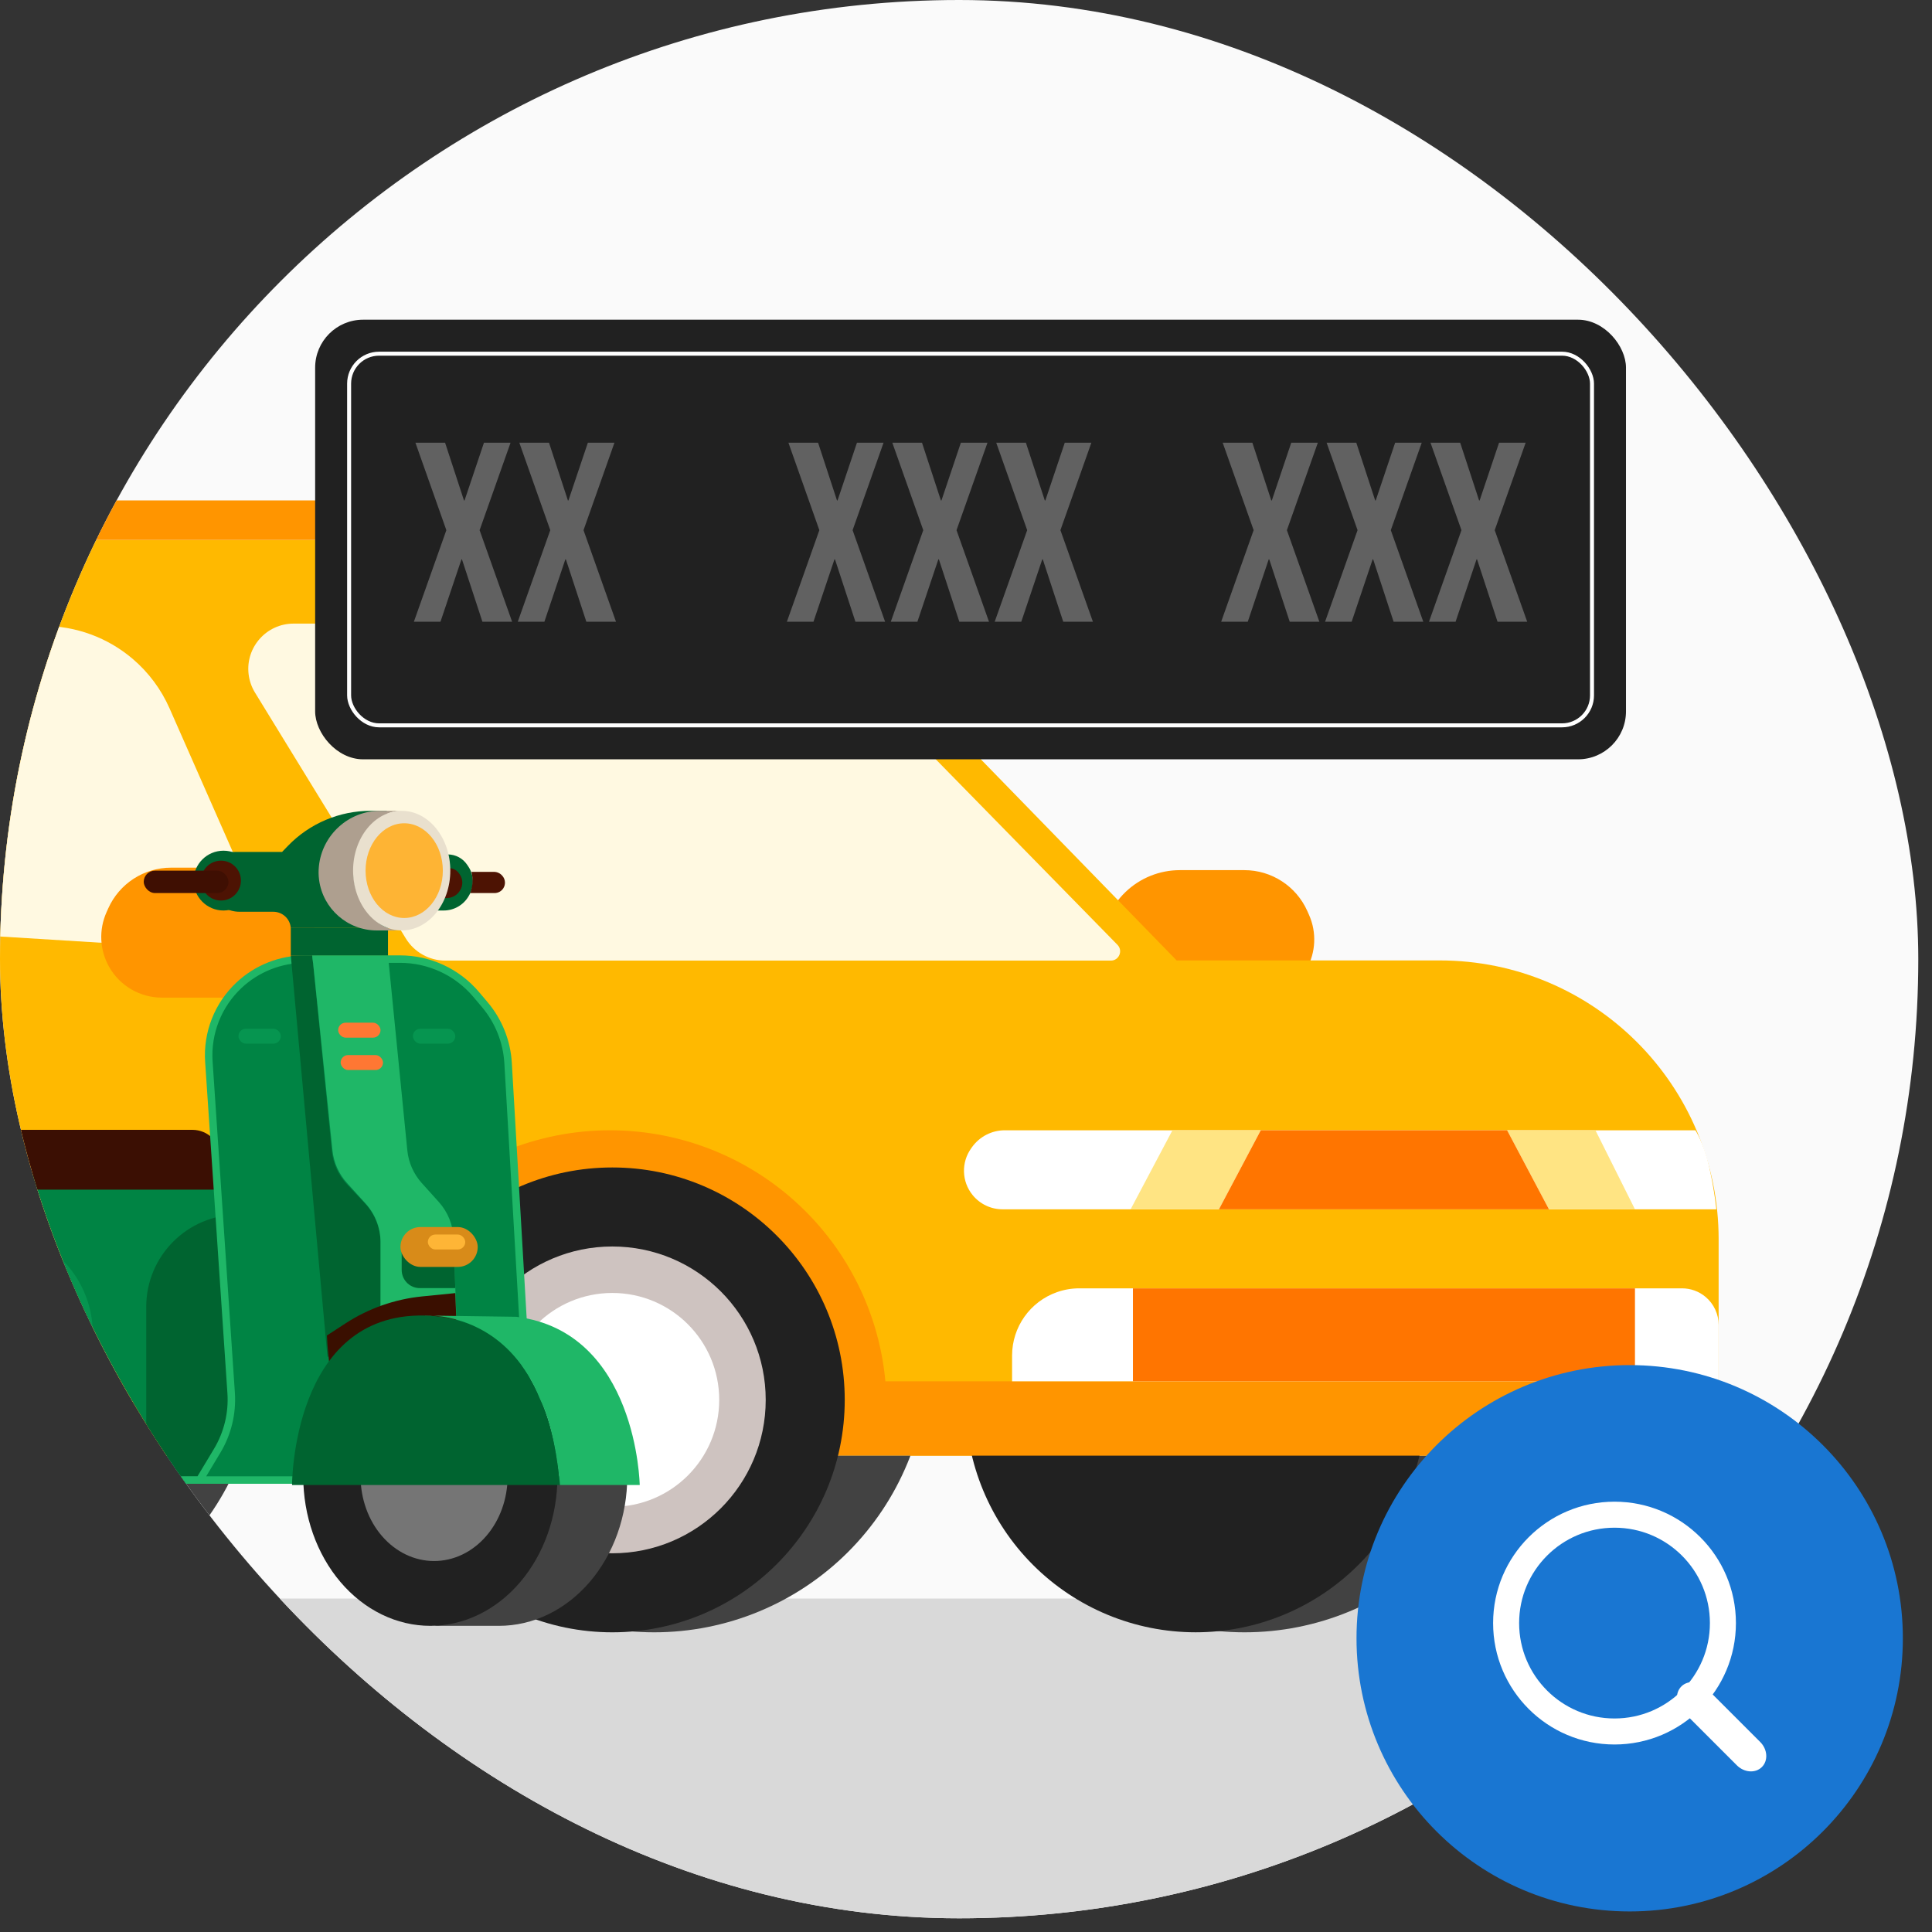 <svg width="94" height="94" viewBox="0 0 94 94" fill="none" xmlns="http://www.w3.org/2000/svg">
    <rect x="0" y="0" width="94" height="94" fill="#333333" stroke="none"/>
    <defs>
        <clipPath id="clip0_6683_160296">
            <rect width="93.333" height="93.333" fill="white" />
        </clipPath>
        <clipPath id="clip1_6683_160296">
            <rect width="93.333" height="93.333" rx="46.667" fill="white" />
        </clipPath>
        <clipPath id="clip2_6683_160296">
            <rect width="26.582" height="26.582" fill="white" transform="translate(66 66.418)" />
        </clipPath>
        <clipPath id="clip3_6683_160296">
            <rect width="13.291" height="13.291" fill="white" transform="translate(72.645 73.063)" />
        </clipPath>
    </defs>
    <g clip-path="url(#clip0_6683_160296)">
        <g clip-path="url(#clip1_6683_160296)">
            <rect width="93.333" height="93.333" rx="46.667" fill="#FAFAFA" />
            <rect y="77.778" width="96.444" height="18.667" fill="#D9D9D9" />
            <path
                d="M63.691 44.516L63.609 44.331C63.071 43.118 61.869 42.336 60.543 42.336H57.405C56.42 42.336 55.473 42.717 54.763 43.398C54.011 44.118 53.586 45.114 53.586 46.156V48.66H60.994C62.063 48.66 63.047 48.083 63.569 47.15C64.022 46.34 64.067 45.364 63.691 44.516Z"
                fill="#FF9500" />
            <path
                d="M-46.878 70.824H80C81.999 70.824 83.619 69.204 83.619 67.206V60.298C83.619 52.804 77.543 46.729 70.049 46.729H57.249L40.659 29.69C38.531 27.503 35.609 26.27 32.557 26.27H-34.123C-37.583 26.27 -40.906 27.616 -43.391 30.022C-45.018 31.598 -46.329 33.47 -47.253 35.539L-51.185 44.344C-52.222 46.665 -52.758 49.179 -52.758 51.722V64.944C-52.758 68.192 -50.126 70.824 -46.878 70.824Z"
                fill="#FFB900" />
            <path
                d="M22.775 24.348H-26.441C-27.911 24.348 -29.294 25.069 -30.142 26.27H26.512L26.166 25.878C25.308 24.905 24.072 24.348 22.775 24.348Z"
                fill="#FF9500" />
            <path fill-rule="evenodd" clip-rule="evenodd"
                d="M48.08 70.825C48.126 70.944 48.173 71.063 48.222 71.181C48.893 72.8 49.876 74.271 51.115 75.51C52.354 76.749 53.825 77.732 55.444 78.403C57.063 79.074 58.798 79.419 60.55 79.419C62.303 79.419 64.038 79.074 65.657 78.403C67.275 77.732 68.746 76.749 69.986 75.51C71.225 74.271 72.208 72.8 72.878 71.181C72.927 71.063 72.975 70.944 73.02 70.825H48.08Z"
                fill="#424242" />
            <path
                d="M69.37 68.223C69.37 71.192 68.191 74.04 66.091 76.139C63.992 78.239 61.144 79.418 58.175 79.418C55.206 79.418 52.358 78.239 50.259 76.139C48.16 74.04 46.98 71.192 46.98 68.223L58.175 68.223H69.37Z"
                fill="#212121" />
            <path fill-rule="evenodd" clip-rule="evenodd"
                d="M-13.21 70.825C-13.165 70.944 -13.118 71.063 -13.069 71.182C-12.398 72.801 -11.415 74.272 -10.176 75.511C-8.937 76.75 -7.466 77.733 -5.847 78.403C-4.228 79.074 -2.493 79.419 -0.741 79.419C1.012 79.419 2.747 79.074 4.366 78.403C5.985 77.733 7.456 76.75 8.695 75.511C9.934 74.272 10.917 72.801 11.587 71.182C11.636 71.063 11.684 70.944 11.729 70.825H-13.21Z"
                fill="#424242" />
            <path
                d="M8.08 68.223C8.08 71.192 6.9 74.04 4.801 76.139C2.701 78.239 -0.146 79.418 -3.115 79.418C-6.084 79.418 -8.932 78.239 -11.031 76.139C-13.131 74.04 -14.31 71.192 -14.31 68.223L-3.115 68.223H8.08Z"
                fill="#212121" />
            <path
                d="M-52.758 64.944V64.492L16.222 67.206H83.619C83.619 69.204 81.999 70.824 80 70.824H-46.878C-50.126 70.824 -52.758 68.192 -52.758 64.944Z"
                fill="#FF9500" />
            <path
                d="M83.619 67.206H49.242V65.954C49.242 64.565 50.119 63.327 51.43 62.867C51.778 62.745 52.144 62.683 52.513 62.683H81.838C82.258 62.683 82.664 62.831 82.985 63.101C83.387 63.44 83.619 63.938 83.619 64.463V67.206Z"
                fill="white" />
            <path d="M55.122 67.206V62.683H79.548V67.206H55.122Z" fill="#FF7500" />
            <path
                d="M47.257 55.863L47.296 55.808C47.666 55.296 48.258 54.993 48.889 54.993H82.488C82.488 54.993 82.904 55.62 83.166 56.803C83.429 57.985 83.506 58.838 83.506 58.838H48.778C48.213 58.838 47.678 58.583 47.322 58.145C46.786 57.486 46.76 56.551 47.257 55.863Z"
                fill="white" />
            <path d="M55.009 58.838L57.044 54.993H61.342L59.306 58.838H55.009Z" fill="#FFE483" />
            <path d="M79.548 58.838H75.364L73.328 54.993H77.626L79.548 58.838Z" fill="#FFE483" />
            <path d="M59.306 58.838L61.342 54.993H73.328L75.364 58.838H59.306Z" fill="#FF7500" />
            <path
                d="M43.136 68.45C43.136 66.683 42.787 64.933 42.111 63.3C41.435 61.668 40.444 60.184 39.194 58.935C37.944 57.685 36.461 56.694 34.828 56.017C33.196 55.341 31.446 54.993 29.679 54.993C27.912 54.993 26.162 55.341 24.529 56.017C22.896 56.694 21.413 57.685 20.163 58.935C18.914 60.184 17.922 61.668 17.246 63.3C16.57 64.933 16.222 66.683 16.222 68.45L29.679 68.45H43.136Z"
                fill="#FF9500" />
            <path fill-rule="evenodd" clip-rule="evenodd"
                d="M19.357 70.825C19.403 70.944 19.45 71.063 19.499 71.181C20.17 72.8 21.153 74.271 22.392 75.51C23.631 76.749 25.102 77.732 26.721 78.403C28.34 79.074 30.075 79.419 31.827 79.419C33.58 79.419 35.315 79.074 36.934 78.403C38.553 77.732 40.024 76.749 41.263 75.51C42.502 74.271 43.485 72.8 44.155 71.181C44.204 71.063 44.252 70.944 44.297 70.825H19.357Z"
                fill="#424242" />
            <path
                d="M41.1 68.111C41.1 74.356 36.037 79.419 29.792 79.419C23.546 79.419 18.483 74.356 18.483 68.111C18.483 61.865 23.546 56.802 29.792 56.802C36.037 56.802 41.1 61.865 41.1 68.111Z"
                fill="#212121" />
            <path
                d="M37.255 68.11C37.255 72.232 33.914 75.574 29.792 75.574C25.67 75.574 22.328 72.232 22.328 68.11C22.328 63.989 25.67 60.647 29.792 60.647C33.914 60.647 37.255 63.989 37.255 68.11Z"
                fill="#CEC3C0" />
            <path
                d="M34.993 68.11C34.993 70.983 32.664 73.312 29.792 73.312C26.919 73.312 24.59 70.983 24.59 68.11C24.59 65.237 26.919 62.908 29.792 62.908C32.664 62.908 34.993 65.237 34.993 68.11Z"
                fill="white" />
            <path
                d="M-13.711 42.775L-12.049 30.454H2.101C3.698 30.454 5.242 31.023 6.457 32.058C7.227 32.714 7.84 33.536 8.248 34.462L13.508 46.399L-12.029 44.822C-13.078 44.758 -13.851 43.816 -13.711 42.775Z"
                fill="#FFF9E1" />
            <path
                d="M14.284 30.341H38.494C38.859 30.341 39.208 30.488 39.463 30.749L54.369 45.969C54.649 46.255 54.447 46.738 54.046 46.738H21.672C20.885 46.738 20.155 46.329 19.744 45.659L12.406 33.697C12.238 33.423 12.132 33.116 12.095 32.797C11.944 31.489 12.967 30.341 14.284 30.341Z"
                fill="#FFF9E1" />
            <path
                d="M5.184 44.381L5.267 44.196C5.807 42.99 7.005 42.215 8.326 42.215H11.557C12.54 42.215 13.485 42.592 14.199 43.268C14.964 43.993 15.398 45.001 15.398 46.056V48.539H7.877C6.813 48.539 5.831 47.966 5.308 47.04C4.847 46.224 4.801 45.237 5.184 44.381Z"
                fill="#FF9500" />
            <path
                d="M30.519 71.828C30.519 72.783 30.358 73.73 30.044 74.612C29.73 75.495 29.27 76.297 28.69 76.973C28.11 77.648 27.422 78.184 26.664 78.55C25.906 78.916 25.094 79.104 24.274 79.104C23.454 79.104 22.237 79.104 21.355 79.104C20.472 79.104 20.337 77.689 19.858 76.973C19.278 76.297 18.818 75.495 18.504 74.612C18.19 73.73 18.029 72.783 18.029 71.828L24.274 71.828H30.519Z"
                fill="#424242" />
            <path
                d="M27.123 71.828C27.123 72.783 26.963 73.73 26.653 74.612C26.342 75.495 25.886 76.297 25.312 76.973C24.738 77.648 24.056 78.184 23.305 78.55C22.555 78.916 21.751 79.104 20.939 79.104C20.127 79.104 19.322 78.916 18.572 78.55C17.822 78.184 17.14 77.648 16.566 76.973C15.991 76.297 15.536 75.495 15.225 74.612C14.914 73.73 14.754 72.783 14.754 71.828L20.939 71.828H27.123Z"
                fill="#212121" />
            <path
                d="M24.698 71.828C24.698 72.369 24.605 72.906 24.426 73.406C24.246 73.906 23.982 74.361 23.65 74.743C23.318 75.126 22.924 75.43 22.49 75.637C22.056 75.844 21.59 75.951 21.121 75.951C20.651 75.951 20.186 75.844 19.752 75.637C19.318 75.43 18.923 75.126 18.591 74.743C18.259 74.361 17.995 73.906 17.816 73.406C17.636 72.906 17.543 72.369 17.543 71.828L21.121 71.828H24.698Z"
                fill="#757575" />
            <path
                d="M-8.287 63.321V71.828H11.48V57.154H-3.115L-5.436 58.455C-7.196 59.442 -8.287 61.303 -8.287 63.321Z"
                fill="#008444" />
            <path d="M7.115 63.582C7.115 61.104 9.124 59.095 11.602 59.095V71.828H7.115V63.582Z"
                fill="#006430" />
            <path
                d="M-2.102 71.828V60.065H-0.162C-0.162 60.065 1.995 60.065 3.294 61.581C4.437 62.914 4.508 64.388 4.508 64.724C4.508 64.772 4.507 64.818 4.507 64.866V71.828H-2.102Z"
                fill="#069550" />
            <path
                d="M0.687 71.828H-12.771V69.585C-12.771 69.585 -12.896 67.063 -11.37 64.492C-10.095 62.342 -7.717 60.065 -5.951 60.065H-2.236C0.687 60.065 0.687 62.976 0.687 62.976V71.828Z"
                fill="#1FB767" />
            <rect x="-12.773" y="69.645" width="13.461" height="2.183" fill="#006430" />
            <path
                d="M-5.74 56.366C-5.74 55.596 -5.116 54.971 -4.346 54.971H9.358C10.128 54.971 10.752 55.596 10.752 56.366V57.882H-5.74V56.366Z"
                fill="#3B0F03" />
            <path
                d="M6.675 71.828C6.675 72.783 6.514 73.73 6.203 74.612C5.892 75.495 5.435 76.297 4.86 76.973C4.285 77.648 3.602 78.184 2.85 78.55C2.098 78.916 1.292 79.104 0.479 79.104C-0.335 79.104 -1.542 79.104 -2.417 79.104C-3.293 79.104 -3.427 77.689 -3.903 76.973C-4.478 76.297 -4.934 75.495 -5.246 74.612C-5.557 73.73 -5.717 72.783 -5.717 71.828L0.479 71.828H6.675Z"
                fill="#424242" />
            <path
                d="M3.378 71.828C3.378 72.783 3.218 73.73 2.906 74.612C2.595 75.495 2.138 76.297 1.563 76.973C0.988 77.648 0.305 78.184 -0.447 78.55C-1.199 78.916 -2.004 79.104 -2.818 79.104C-3.632 79.104 -4.438 78.916 -5.189 78.55C-5.941 78.184 -6.624 77.648 -7.199 76.973C-7.775 76.297 -8.231 75.495 -8.543 74.612C-8.854 73.73 -9.014 72.783 -9.014 71.828L-2.818 71.828H3.378Z"
                fill="#212121" />
            <path
                d="M0.763 71.828C0.763 72.365 0.672 72.898 0.495 73.394C0.317 73.891 0.058 74.342 -0.269 74.722C-0.597 75.102 -0.985 75.403 -1.413 75.609C-1.84 75.815 -2.299 75.921 -2.762 75.921C-3.224 75.921 -3.683 75.815 -4.11 75.609C-4.538 75.403 -4.926 75.102 -5.254 74.722C-5.581 74.342 -5.84 73.891 -6.018 73.394C-6.195 72.898 -6.286 72.365 -6.286 71.828L-2.762 71.828H0.763Z"
                fill="#757575" />
            <path
                d="M3.052 72.192V71.828H9.964L10.489 70.873C11.002 69.94 11.238 68.879 11.167 67.816L10.091 51.618C9.998 50.221 10.532 48.857 11.548 47.894C12.421 47.066 13.579 46.605 14.782 46.605H19.005C20.66 46.605 22.23 47.339 23.289 48.61L23.34 48.671C24.106 49.59 24.557 50.73 24.625 51.924L25.79 72.192H3.052Z"
                fill="#008444" />
            <path fill-rule="evenodd" clip-rule="evenodd"
                d="M11.507 47.8C12.411 46.954 13.603 46.483 14.841 46.483H19.46C20.944 46.483 22.353 47.137 23.309 48.27L23.727 48.765C24.427 49.594 24.839 50.627 24.902 51.708L26.093 72.192H2.192V71.829H9.608L10.41 70.495C10.9 69.68 11.129 68.735 11.065 67.787L9.981 51.668C9.883 50.216 10.444 48.796 11.507 47.8ZM10.032 71.829H25.707L24.539 51.729C24.48 50.726 24.098 49.768 23.449 48.999L23.031 48.504C22.144 47.453 20.837 46.846 19.46 46.846H14.841C13.695 46.846 12.592 47.282 11.756 48.064C10.772 48.986 10.254 50.3 10.344 51.644L11.428 67.763C11.496 68.785 11.25 69.804 10.722 70.682L10.032 71.829Z"
                fill="#1FB767" />
            <rect x="11.602" y="50.052" width="2.062" height="0.726" rx="0.363" fill="#069550" />
            <rect x="20.09" y="50.052" width="2.062" height="0.726" rx="0.363" fill="#069550" />
            <path
                d="M15.193 46.483H14.148L15.931 66.007H18.514V60.464C18.514 59.754 18.242 59.07 17.756 58.553L16.888 57.631C16.467 57.183 16.205 56.609 16.144 55.997L15.193 46.483Z"
                fill="#006430" />
            <path
                d="M18.877 46.483H15.195L16.176 55.972C16.237 56.562 16.485 57.117 16.883 57.557L17.792 58.561C18.256 59.074 18.514 59.741 18.514 60.433V66.007H22.273L22.067 60.25C22.043 59.596 21.79 58.971 21.352 58.484L20.52 57.56C20.123 57.118 19.876 56.561 19.818 55.969L18.877 46.483Z"
                fill="#1FB767" />
            <rect x="16.452" y="49.758" width="2.062" height="0.728" rx="0.364" fill="#FF7733" />
            <rect x="16.573" y="51.334" width="2.062" height="0.728" rx="0.364" fill="#FF7733" />
            <path
                d="M22.273 66.007L16.027 66.432L15.937 65.492L15.906 64.977L16.807 64.39C17.928 63.66 19.209 63.209 20.54 63.076L22.151 62.915L22.18 63.643L22.273 66.007Z"
                fill="#3A0F00" />
            <path
                d="M19.544 61.792V60.732H22.091L22.151 62.672H20.425C20.209 62.672 20.001 62.593 19.84 62.45C19.652 62.283 19.544 62.043 19.544 61.792Z"
                fill="#006430" />
            <rect x="19.484" y="59.701" width="3.759" height="1.94" rx="0.97" fill="#D88B19" />
            <rect x="20.817" y="60.065" width="1.819" height="0.728" rx="0.364" fill="#FEB536" />
            <path
                d="M27.245 72.252H14.209C14.209 72.252 14.209 63.885 20.636 64.006C27.063 64.127 27.245 72.252 27.245 72.252Z"
                fill="#006430" />
            <path
                d="M31.125 72.252H27.245C27.245 72.252 27.063 69.645 26.274 68.068C24.877 64.598 22.138 64.078 21.073 64.011C20.69 64.006 20.636 64.006 20.636 64.006C20.636 64.006 20.799 63.993 21.073 64.011C21.593 64.017 22.715 64.032 25.122 64.067C31.004 64.794 31.125 72.252 31.125 72.252Z"
                fill="#1FB767" />
            <path
                d="M18.817 39.45L18.877 45.149H14.148C14.114 44.704 13.743 44.361 13.297 44.361H11.655C11.098 44.361 10.585 44.059 10.314 43.572L10.262 43.478C10.006 43.017 10.038 42.45 10.344 42.022C10.601 41.663 11.014 41.45 11.455 41.45H13.724L14.02 41.144C15.071 40.061 16.516 39.45 18.025 39.45H18.817Z"
                fill="#006430" />
            <rect x="14.148" y="45.149" width="4.729" height="1.334" fill="#006430" />
            <path
                d="M22.786 42.159L22.73 42.076C22.52 41.761 22.166 41.572 21.788 41.572C21.945 42.395 21.812 43.248 21.413 43.985L21.242 44.3H21.587C22.087 44.3 22.549 44.035 22.801 43.603L22.828 43.556C23.082 43.121 23.066 42.579 22.786 42.159Z"
                fill="#006430" />
            <path
                d="M22.362 42.534L22.328 42.485C22.217 42.33 22.038 42.238 21.848 42.238C21.848 42.72 21.771 43.199 21.618 43.656L21.606 43.694H21.737C21.995 43.694 22.235 43.561 22.371 43.342L22.387 43.317C22.538 43.075 22.528 42.766 22.362 42.534Z"
                fill="#4D1303" />
            <path
                d="M24.034 42.42H22.94L22.949 42.46C23.022 42.79 22.998 43.134 22.879 43.451H24.064C24.233 43.451 24.39 43.367 24.484 43.226C24.61 43.037 24.594 42.786 24.444 42.615L24.432 42.601C24.331 42.486 24.186 42.42 24.034 42.42Z"
                fill="#4D1303" />
            <path
                d="M18.49 39.45H19.543C19.186 39.45 18.833 39.541 18.561 39.772C18.03 40.223 17.205 41.14 17.205 42.484C17.205 43.542 17.828 44.347 18.313 44.813C18.656 45.142 19.129 45.27 19.605 45.27H18.331C16.912 45.27 15.712 44.219 15.525 42.812C15.496 42.594 15.493 42.371 15.515 42.153C15.67 40.627 16.956 39.45 18.49 39.45Z"
                fill="#AE9F8F" />
            <ellipse cx="19.544" cy="42.36" rx="2.365" ry="2.91" fill="#E9E0CE" />
            <ellipse cx="19.666" cy="42.36" rx="1.88" ry="2.304" fill="#FEB434" />
            <ellipse cx="10.874" cy="42.845" rx="1.455" ry="1.455" fill="#006430" />
            <ellipse cx="10.752" cy="42.845" rx="0.97" ry="0.97" fill="#4D1303" />
            <rect x="6.993" y="42.36" width="4.123" height="1.091" rx="0.546" fill="#3F0F02" />
            <rect x="15.333" y="15.555" width="63.778" height="21.389" rx="2.333" fill="#212121" />
            <path
                d="M21.717 25.795L20.212 21.539H21.655L22.576 24.351H22.601L23.547 21.539H24.841L23.335 25.795L24.916 30.25H23.472L22.476 27.214H22.452L21.431 30.25H20.137L21.717 25.795ZM26.773 25.795L25.267 21.539H26.711L27.632 24.351H27.656L28.602 21.539H29.896L28.391 25.795L29.971 30.25H28.528L27.532 27.214H27.507L26.487 30.25H25.192L26.773 25.795Z"
                fill="#616161" />
            <path
                d="M39.865 25.795L38.36 21.539H39.803L40.724 24.351H40.749L41.695 21.539H42.989L41.483 25.795L43.064 30.25H41.62L40.625 27.214H40.6L39.579 30.25H38.285L39.865 25.795ZM44.921 25.795L43.415 21.539H44.859L45.78 24.351H45.805L46.75 21.539H48.045L46.539 25.795L48.119 30.25H46.676L45.68 27.214H45.655L44.635 30.25H43.341L44.921 25.795ZM49.977 25.795L48.471 21.539H49.914L50.835 24.351H50.86L51.806 21.539H53.1L51.594 25.795L53.175 30.25H51.731L50.736 27.214H50.711L49.69 30.25H48.396L49.977 25.795ZM39.865 25.795L38.36 21.539H39.803L40.724 24.351H40.749L41.695 21.539H42.989L41.483 25.795L43.064 30.25H41.62L40.625 27.214H40.6L39.579 30.25H38.285L39.865 25.795Z"
                fill="#616161" />
            <path
                d="M60.995 25.795L59.489 21.539H60.933L61.854 24.351H61.879L62.825 21.539H64.119L62.613 25.795L64.193 30.25H62.75L61.754 27.214H61.729L60.709 30.25H59.415L60.995 25.795ZM66.051 25.795L64.545 21.539H65.989L66.909 24.351H66.934L67.88 21.539H69.174L67.668 25.795L69.249 30.25H67.805L66.81 27.214H66.785L65.764 30.25H64.47L66.051 25.795ZM71.106 25.795L69.6 21.539H71.044L71.965 24.351H71.99L72.936 21.539H74.23L72.724 25.795L74.305 30.25H72.861L71.865 27.214H71.841L70.82 30.25H69.526L71.106 25.795Z"
                fill="#616161" />
            <rect x="16.986" y="17.208" width="60.472" height="18.083" rx="1.458" stroke="white"
                stroke-width="0.194" />
        </g>
        <g clip-path="url(#clip2_6683_160296)">
            <circle cx="79.291" cy="79.709" r="13.291" fill="#1976D2" />
            <g clip-path="url(#clip3_6683_160296)">
                <path fill-rule="evenodd" clip-rule="evenodd"
                    d="M81.805 82.053C82.118 81.74 82.665 81.778 83.026 82.139L85.639 84.752C86 85.112 86.038 85.659 85.724 85.973C85.411 86.287 84.864 86.249 84.503 85.888L81.89 83.275C81.529 82.914 81.491 82.367 81.805 82.053Z"
                    fill="white" />
                <circle cx="78.553" cy="78.97" r="5.274" stroke="white" stroke-width="1.266" />
            </g>
        </g>
    </g>
</svg>